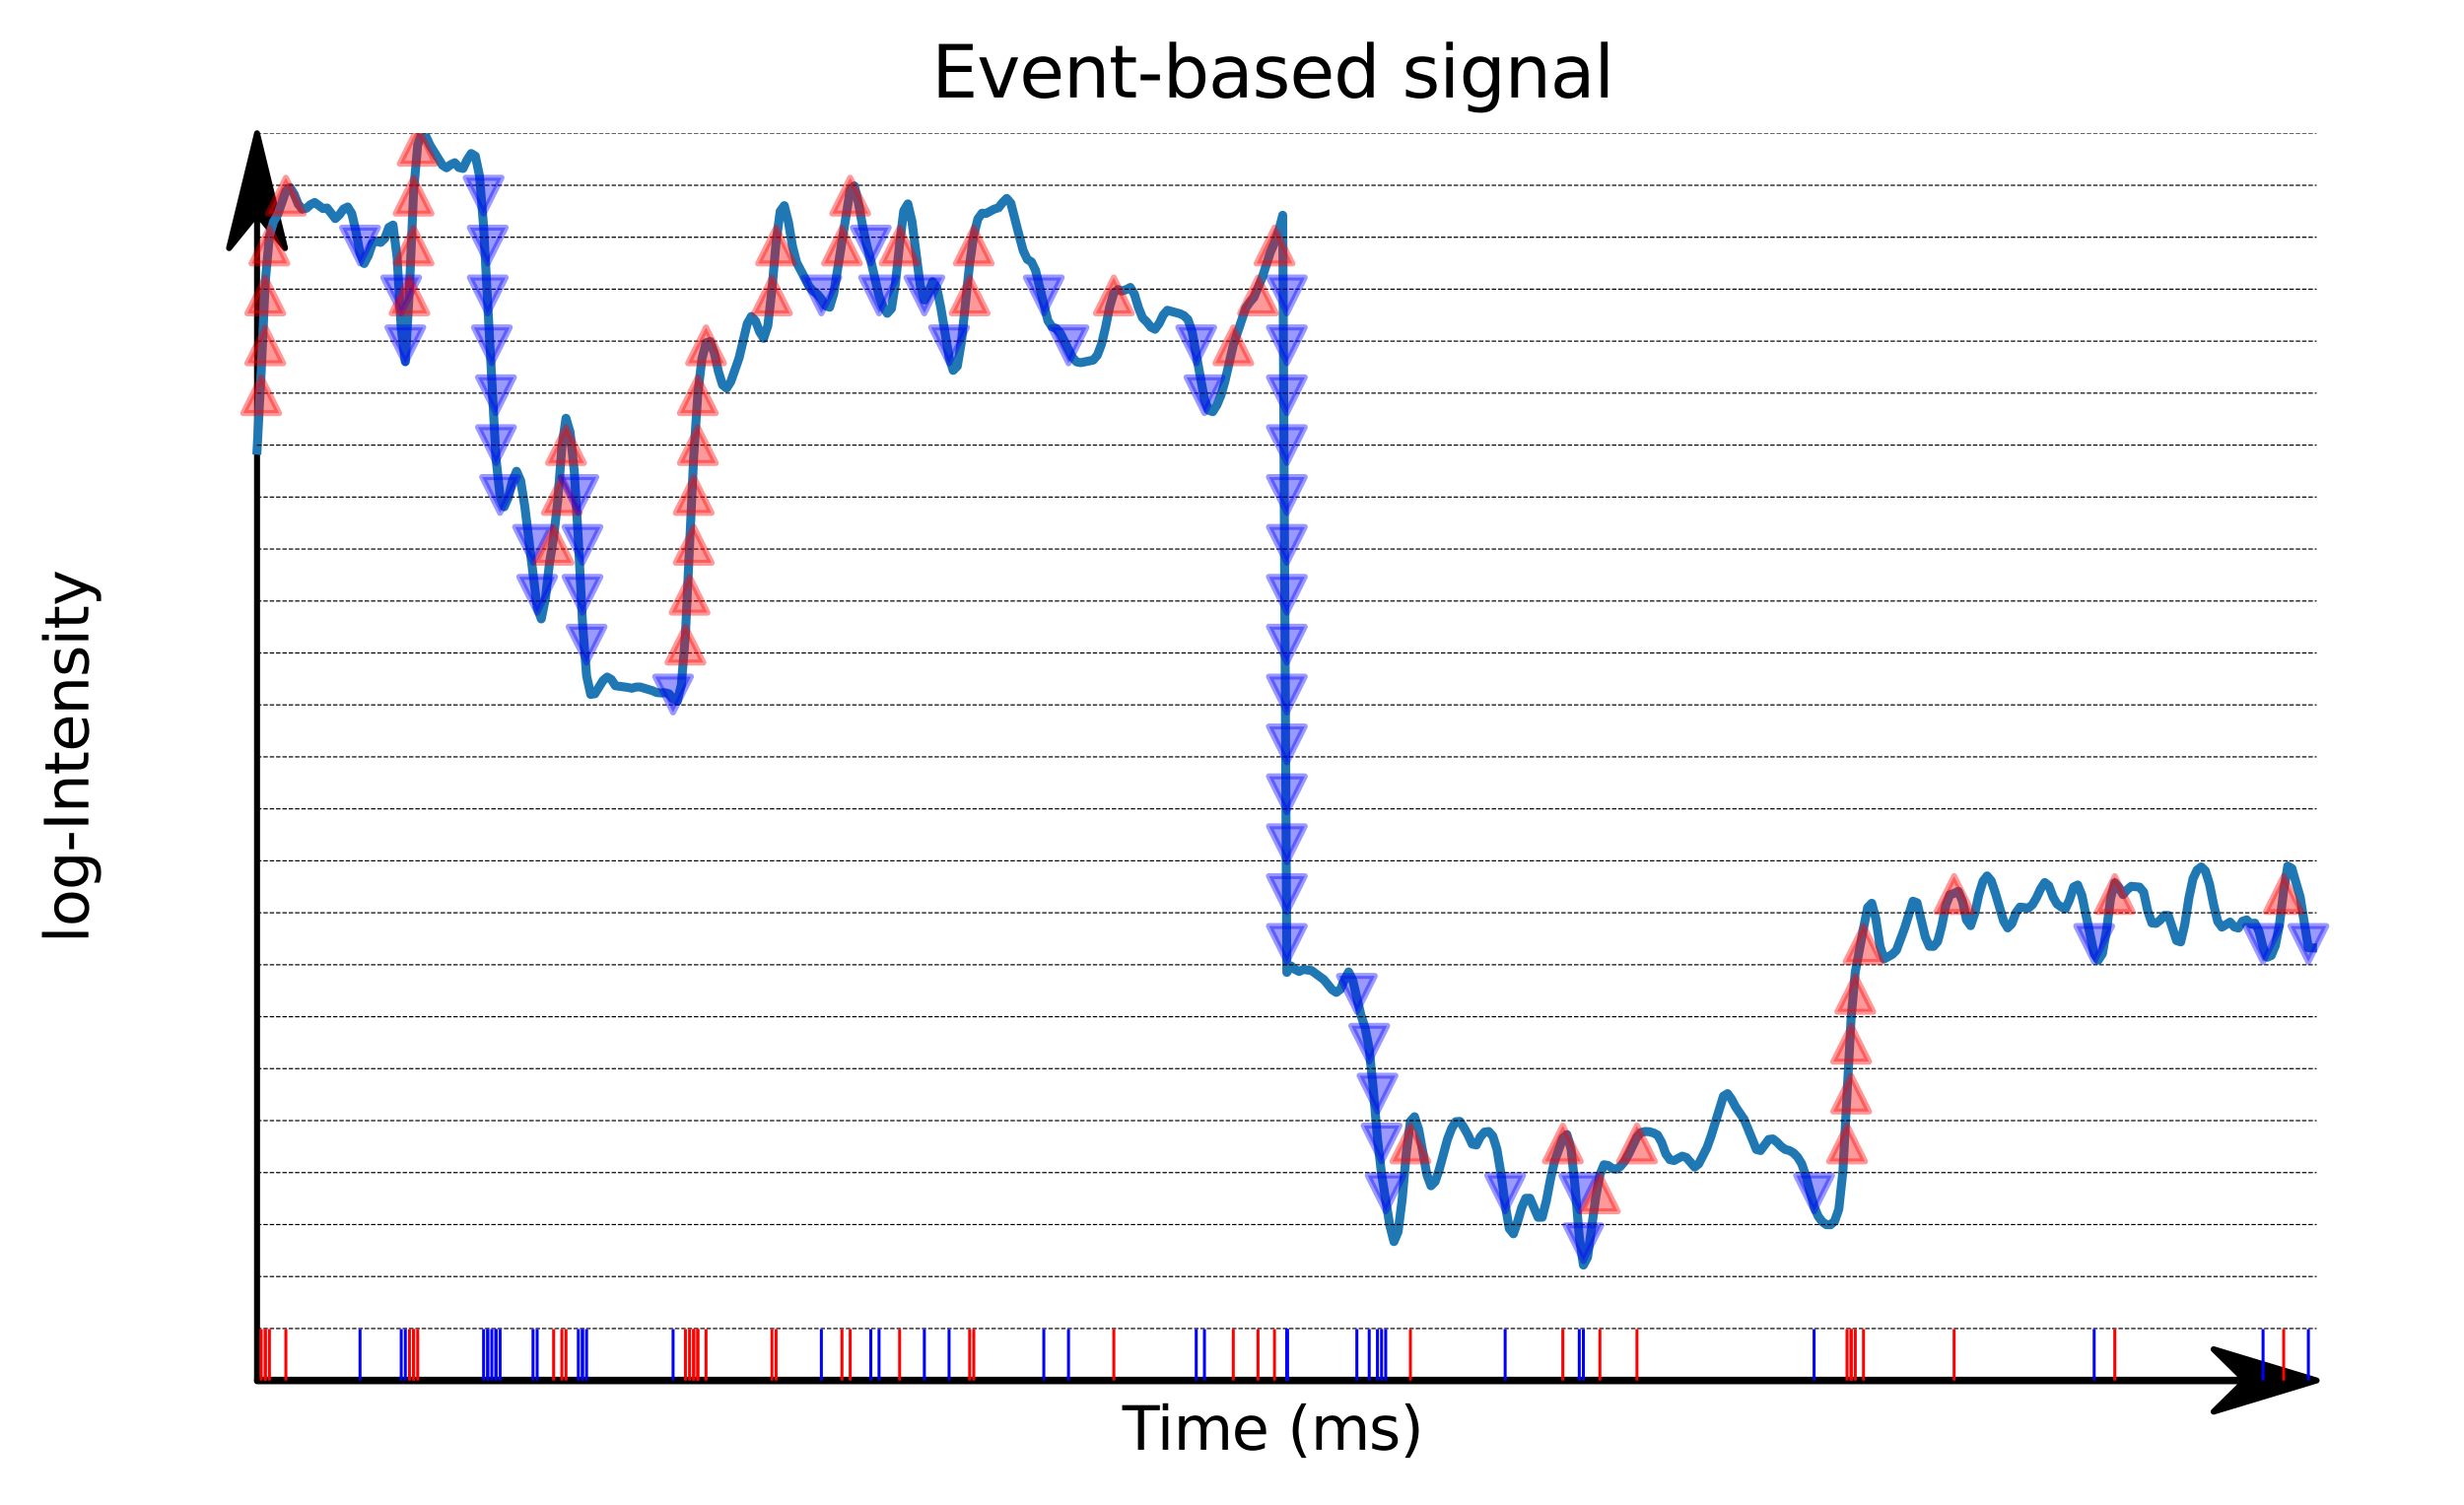 <?xml version="1.0" encoding="utf-8" standalone="no"?>
<!DOCTYPE svg PUBLIC "-//W3C//DTD SVG 1.1//EN"
  "http://www.w3.org/Graphics/SVG/1.1/DTD/svg11.dtd">
<svg xmlns:xlink="http://www.w3.org/1999/xlink" width="412.523pt" height="251.996pt" viewBox="0 0 412.523 251.996" xmlns="http://www.w3.org/2000/svg" version="1.1">
 <defs>
  <style type="text/css">*{stroke-linejoin: round; stroke-linecap: butt}</style>
 </defs>
 <g id="figure_1">
  <g id="patch_1">
   <path d="M 0 251.996 
L 412.523 251.996 
L 412.523 0 
L 0 0 
L 0 251.996 
z
" style="fill: none"/>
  </g>
  <g id="axes_1">
   <g id="patch_2">
    <path d="M 20.878 231.118 
L 405.323 231.118 
L 405.323 22.318 
L 20.878 22.318 
L 20.878 231.118 
z
" style="fill: none"/>
   </g>
   <g id="patch_3">
    <path d="M 387.848 231.118 
L 370.608 236.338 
L 375.78 231.244 
L 43.035 231.244 
L 43.035 230.992 
L 375.78 230.992 
L 370.608 225.898 
z
" style="stroke: #000000; stroke-linejoin: miter"/>
   </g>
   <g id="patch_4">
    <path d="M 43.035 22.318 
L 47.717 41.54 
L 43.035 35.774 
L 43.035 231.118 
L 43.034 231.118 
L 43.034 35.774 
L 38.353 41.54 
z
" style="stroke: #000000; stroke-linejoin: miter"/>
   </g>
   <g id="matplotlib.axis_1">
    <g id="text_1">
     <!-- Time (ms) -->
     <g transform="translate(187.901 242.717) scale(0.1 -0.1)">
      <defs>
       <path id="DejaVuSans-54" d="M -19 4666 
L 3928 4666 
L 3928 4134 
L 2272 4134 
L 2272 0 
L 1638 0 
L 1638 4134 
L -19 4134 
L -19 4666 
z
" transform="scale(0.016)"/>
       <path id="DejaVuSans-69" d="M 603 3500 
L 1178 3500 
L 1178 0 
L 603 0 
L 603 3500 
z
M 603 4863 
L 1178 4863 
L 1178 4134 
L 603 4134 
L 603 4863 
z
" transform="scale(0.016)"/>
       <path id="DejaVuSans-6d" d="M 3328 2828 
Q 3544 3216 3844 3400 
Q 4144 3584 4550 3584 
Q 5097 3584 5394 3201 
Q 5691 2819 5691 2113 
L 5691 0 
L 5113 0 
L 5113 2094 
Q 5113 2597 4934 2840 
Q 4756 3084 4391 3084 
Q 3944 3084 3684 2787 
Q 3425 2491 3425 1978 
L 3425 0 
L 2847 0 
L 2847 2094 
Q 2847 2600 2669 2842 
Q 2491 3084 2119 3084 
Q 1678 3084 1418 2786 
Q 1159 2488 1159 1978 
L 1159 0 
L 581 0 
L 581 3500 
L 1159 3500 
L 1159 2956 
Q 1356 3278 1631 3431 
Q 1906 3584 2284 3584 
Q 2666 3584 2933 3390 
Q 3200 3197 3328 2828 
z
" transform="scale(0.016)"/>
       <path id="DejaVuSans-65" d="M 3597 1894 
L 3597 1613 
L 953 1613 
Q 991 1019 1311 708 
Q 1631 397 2203 397 
Q 2534 397 2845 478 
Q 3156 559 3463 722 
L 3463 178 
Q 3153 47 2828 -22 
Q 2503 -91 2169 -91 
Q 1331 -91 842 396 
Q 353 884 353 1716 
Q 353 2575 817 3079 
Q 1281 3584 2069 3584 
Q 2775 3584 3186 3129 
Q 3597 2675 3597 1894 
z
M 3022 2063 
Q 3016 2534 2758 2815 
Q 2500 3097 2075 3097 
Q 1594 3097 1305 2825 
Q 1016 2553 972 2059 
L 3022 2063 
z
" transform="scale(0.016)"/>
       <path id="DejaVuSans-20" transform="scale(0.016)"/>
       <path id="DejaVuSans-28" d="M 1984 4856 
Q 1566 4138 1362 3434 
Q 1159 2731 1159 2009 
Q 1159 1288 1364 580 
Q 1569 -128 1984 -844 
L 1484 -844 
Q 1016 -109 783 600 
Q 550 1309 550 2009 
Q 550 2706 781 3412 
Q 1013 4119 1484 4856 
L 1984 4856 
z
" transform="scale(0.016)"/>
       <path id="DejaVuSans-73" d="M 2834 3397 
L 2834 2853 
Q 2591 2978 2328 3040 
Q 2066 3103 1784 3103 
Q 1356 3103 1142 2972 
Q 928 2841 928 2578 
Q 928 2378 1081 2264 
Q 1234 2150 1697 2047 
L 1894 2003 
Q 2506 1872 2764 1633 
Q 3022 1394 3022 966 
Q 3022 478 2636 193 
Q 2250 -91 1575 -91 
Q 1294 -91 989 -36 
Q 684 19 347 128 
L 347 722 
Q 666 556 975 473 
Q 1284 391 1588 391 
Q 1994 391 2212 530 
Q 2431 669 2431 922 
Q 2431 1156 2273 1281 
Q 2116 1406 1581 1522 
L 1381 1569 
Q 847 1681 609 1914 
Q 372 2147 372 2553 
Q 372 3047 722 3315 
Q 1072 3584 1716 3584 
Q 2034 3584 2315 3537 
Q 2597 3491 2834 3397 
z
" transform="scale(0.016)"/>
       <path id="DejaVuSans-29" d="M 513 4856 
L 1013 4856 
Q 1481 4119 1714 3412 
Q 1947 2706 1947 2009 
Q 1947 1309 1714 600 
Q 1481 -109 1013 -844 
L 513 -844 
Q 928 -128 1133 580 
Q 1338 1288 1338 2009 
Q 1338 2731 1133 3434 
Q 928 4138 513 4856 
z
" transform="scale(0.016)"/>
      </defs>
      <use xlink:href="#DejaVuSans-54"/>
      <use xlink:href="#DejaVuSans-69" x="57.959"/>
      <use xlink:href="#DejaVuSans-6d" x="85.742"/>
      <use xlink:href="#DejaVuSans-65" x="183.154"/>
      <use xlink:href="#DejaVuSans-20" x="244.678"/>
      <use xlink:href="#DejaVuSans-28" x="276.465"/>
      <use xlink:href="#DejaVuSans-6d" x="315.479"/>
      <use xlink:href="#DejaVuSans-73" x="412.891"/>
      <use xlink:href="#DejaVuSans-29" x="464.99"/>
     </g>
    </g>
   </g>
   <g id="matplotlib.axis_2">
    <g id="text_2">
     <!-- log-Intensity -->
     <g transform="translate(14.798 157.907) rotate(-90) scale(0.1 -0.1)">
      <defs>
       <path id="DejaVuSans-6c" d="M 603 4863 
L 1178 4863 
L 1178 0 
L 603 0 
L 603 4863 
z
" transform="scale(0.016)"/>
       <path id="DejaVuSans-6f" d="M 1959 3097 
Q 1497 3097 1228 2736 
Q 959 2375 959 1747 
Q 959 1119 1226 758 
Q 1494 397 1959 397 
Q 2419 397 2687 759 
Q 2956 1122 2956 1747 
Q 2956 2369 2687 2733 
Q 2419 3097 1959 3097 
z
M 1959 3584 
Q 2709 3584 3137 3096 
Q 3566 2609 3566 1747 
Q 3566 888 3137 398 
Q 2709 -91 1959 -91 
Q 1206 -91 779 398 
Q 353 888 353 1747 
Q 353 2609 779 3096 
Q 1206 3584 1959 3584 
z
" transform="scale(0.016)"/>
       <path id="DejaVuSans-67" d="M 2906 1791 
Q 2906 2416 2648 2759 
Q 2391 3103 1925 3103 
Q 1463 3103 1205 2759 
Q 947 2416 947 1791 
Q 947 1169 1205 825 
Q 1463 481 1925 481 
Q 2391 481 2648 825 
Q 2906 1169 2906 1791 
z
M 3481 434 
Q 3481 -459 3084 -895 
Q 2688 -1331 1869 -1331 
Q 1566 -1331 1297 -1286 
Q 1028 -1241 775 -1147 
L 775 -588 
Q 1028 -725 1275 -790 
Q 1522 -856 1778 -856 
Q 2344 -856 2625 -561 
Q 2906 -266 2906 331 
L 2906 616 
Q 2728 306 2450 153 
Q 2172 0 1784 0 
Q 1141 0 747 490 
Q 353 981 353 1791 
Q 353 2603 747 3093 
Q 1141 3584 1784 3584 
Q 2172 3584 2450 3431 
Q 2728 3278 2906 2969 
L 2906 3500 
L 3481 3500 
L 3481 434 
z
" transform="scale(0.016)"/>
       <path id="DejaVuSans-2d" d="M 313 2009 
L 1997 2009 
L 1997 1497 
L 313 1497 
L 313 2009 
z
" transform="scale(0.016)"/>
       <path id="DejaVuSans-49" d="M 628 4666 
L 1259 4666 
L 1259 0 
L 628 0 
L 628 4666 
z
" transform="scale(0.016)"/>
       <path id="DejaVuSans-6e" d="M 3513 2113 
L 3513 0 
L 2938 0 
L 2938 2094 
Q 2938 2591 2744 2837 
Q 2550 3084 2163 3084 
Q 1697 3084 1428 2787 
Q 1159 2491 1159 1978 
L 1159 0 
L 581 0 
L 581 3500 
L 1159 3500 
L 1159 2956 
Q 1366 3272 1645 3428 
Q 1925 3584 2291 3584 
Q 2894 3584 3203 3211 
Q 3513 2838 3513 2113 
z
" transform="scale(0.016)"/>
       <path id="DejaVuSans-74" d="M 1172 4494 
L 1172 3500 
L 2356 3500 
L 2356 3053 
L 1172 3053 
L 1172 1153 
Q 1172 725 1289 603 
Q 1406 481 1766 481 
L 2356 481 
L 2356 0 
L 1766 0 
Q 1100 0 847 248 
Q 594 497 594 1153 
L 594 3053 
L 172 3053 
L 172 3500 
L 594 3500 
L 594 4494 
L 1172 4494 
z
" transform="scale(0.016)"/>
       <path id="DejaVuSans-79" d="M 2059 -325 
Q 1816 -950 1584 -1140 
Q 1353 -1331 966 -1331 
L 506 -1331 
L 506 -850 
L 844 -850 
Q 1081 -850 1212 -737 
Q 1344 -625 1503 -206 
L 1606 56 
L 191 3500 
L 800 3500 
L 1894 763 
L 2988 3500 
L 3597 3500 
L 2059 -325 
z
" transform="scale(0.016)"/>
      </defs>
      <use xlink:href="#DejaVuSans-6c"/>
      <use xlink:href="#DejaVuSans-6f" x="27.783"/>
      <use xlink:href="#DejaVuSans-67" x="88.965"/>
      <use xlink:href="#DejaVuSans-2d" x="152.441"/>
      <use xlink:href="#DejaVuSans-49" x="188.525"/>
      <use xlink:href="#DejaVuSans-6e" x="218.018"/>
      <use xlink:href="#DejaVuSans-74" x="281.396"/>
      <use xlink:href="#DejaVuSans-65" x="320.605"/>
      <use xlink:href="#DejaVuSans-6e" x="382.129"/>
      <use xlink:href="#DejaVuSans-73" x="445.508"/>
      <use xlink:href="#DejaVuSans-69" x="497.607"/>
      <use xlink:href="#DejaVuSans-74" x="525.391"/>
      <use xlink:href="#DejaVuSans-79" x="564.6"/>
     </g>
    </g>
   </g>
   <g id="line2d_1">
    <path d="M 43.035 75.375 
L 43.724 62.334 
L 44.414 47.138 
L 45.104 39.526 
L 45.793 37.11 
L 46.483 35.959 
L 47.862 31.975 
L 48.552 31.393 
L 49.241 32.491 
L 49.931 34.195 
L 50.621 35.009 
L 51.31 34.859 
L 52 34.24 
L 52.69 33.901 
L 54.069 34.915 
L 54.758 34.826 
L 56.138 36.593 
L 56.827 35.952 
L 57.517 34.994 
L 58.207 34.653 
L 58.896 35.748 
L 59.586 38.697 
L 60.275 42.37 
L 60.965 44.116 
L 61.655 42.8 
L 62.344 40.78 
L 63.034 40.382 
L 63.724 40.579 
L 64.413 39.933 
L 65.103 38.076 
L 65.792 37.682 
L 66.482 43.071 
L 67.172 55.037 
L 67.861 60.551 
L 68.551 48.24 
L 69.241 32.13 
L 69.93 24.282 
L 70.62 22.318 
L 71.309 22.831 
L 71.999 24.334 
L 74.068 27.652 
L 74.758 28.089 
L 75.447 27.58 
L 76.137 27.245 
L 76.826 28.039 
L 77.516 28.195 
L 78.206 26.762 
L 78.895 25.705 
L 79.585 26.133 
L 80.275 29.412 
L 80.964 37.905 
L 83.033 76.676 
L 83.723 83.096 
L 84.412 84.842 
L 85.102 83.273 
L 85.792 80.52 
L 86.481 78.902 
L 87.171 80.481 
L 87.861 84.785 
L 89.929 101.681 
L 90.619 103.615 
L 91.309 100.237 
L 91.998 94.267 
L 92.688 89.98 
L 93.378 83.853 
L 94.067 74.871 
L 94.757 70.032 
L 95.446 72.372 
L 96.136 78.777 
L 96.826 90.359 
L 97.515 104.166 
L 98.205 113.148 
L 98.895 116.264 
L 99.584 116.152 
L 100.963 113.93 
L 101.653 113.355 
L 102.343 113.754 
L 103.032 114.809 
L 105.101 115.088 
L 105.791 115.229 
L 106.48 115.028 
L 107.17 115.018 
L 109.239 115.639 
L 109.929 115.947 
L 110.618 116.016 
L 111.308 115.967 
L 111.997 116.158 
L 112.687 116.992 
L 113.377 117.413 
L 114.066 114.705 
L 114.756 106.251 
L 116.135 76.524 
L 116.825 66.007 
L 117.514 60.082 
L 118.204 57.39 
L 118.894 57.177 
L 119.583 59.06 
L 120.273 62.168 
L 120.963 64.437 
L 121.652 64.986 
L 122.342 63.914 
L 123.721 59.981 
L 125.1 54.202 
L 125.79 52.993 
L 126.48 53.706 
L 127.169 55.546 
L 127.859 56.634 
L 128.549 54.537 
L 129.238 48.526 
L 129.928 40.605 
L 130.617 35.38 
L 131.307 34.435 
L 131.997 37.15 
L 132.686 41.284 
L 133.376 43.951 
L 134.755 46.589 
L 135.445 47.94 
L 136.134 48.75 
L 136.824 49.237 
L 137.514 50.069 
L 138.203 51.202 
L 138.893 51.434 
L 139.583 49.17 
L 142.341 31.761 
L 143.031 31.132 
L 143.72 33.976 
L 144.41 37.804 
L 145.1 40.998 
L 145.789 43.648 
L 147.168 49.58 
L 147.858 51.411 
L 148.548 52.447 
L 149.237 51.688 
L 149.927 47.384 
L 150.617 40.798 
L 151.306 35.297 
L 151.996 34.142 
L 152.685 37.084 
L 154.065 47.783 
L 154.754 50.228 
L 155.444 49.031 
L 156.134 47.164 
L 156.823 48.125 
L 157.513 51.514 
L 158.892 59.788 
L 159.582 62.005 
L 160.271 61.311 
L 160.961 57.209 
L 162.34 44.131 
L 163.03 39.383 
L 163.719 36.641 
L 164.409 35.697 
L 165.099 35.725 
L 166.478 34.996 
L 167.168 34.787 
L 167.857 33.915 
L 168.547 33.225 
L 169.237 34.022 
L 170.616 39.407 
L 171.305 41.967 
L 171.995 43.422 
L 172.685 43.848 
L 173.374 45.271 
L 175.443 53.706 
L 176.133 54.725 
L 176.822 54.976 
L 177.512 55.772 
L 179.581 59.883 
L 180.271 60.595 
L 180.96 60.718 
L 183.029 60.287 
L 183.719 59.463 
L 184.408 57.654 
L 185.098 54.787 
L 185.788 51.322 
L 186.477 49.008 
L 187.167 48.474 
L 187.856 48.713 
L 188.546 48.493 
L 189.236 48.123 
L 189.925 49.262 
L 190.615 51.56 
L 191.305 53.239 
L 191.994 53.896 
L 192.684 54.766 
L 193.373 55.124 
L 194.063 54.163 
L 194.753 52.736 
L 195.442 51.948 
L 197.511 52.512 
L 198.201 52.832 
L 198.89 53.508 
L 199.58 55.521 
L 201.649 66.873 
L 202.339 68.684 
L 203.028 68.927 
L 203.718 67.839 
L 204.407 66.195 
L 205.097 63.771 
L 206.476 57.771 
L 208.545 51.613 
L 209.235 50.595 
L 209.924 49.8 
L 211.304 46.5 
L 212.683 42.245 
L 213.373 40.631 
L 214.062 38.707 
L 214.752 36.047 
L 215.442 162.794 
L 216.131 161.717 
L 216.821 162.309 
L 217.51 162.645 
L 218.2 162.313 
L 219.579 162.492 
L 221.648 164.017 
L 223.027 165.71 
L 223.717 166.146 
L 224.407 165.634 
L 225.096 164.016 
L 225.786 162.73 
L 226.476 164.106 
L 227.855 169.98 
L 228.544 172.088 
L 229.234 175.568 
L 229.924 182.42 
L 230.613 190.626 
L 231.303 196.56 
L 232.682 205.172 
L 233.372 207.865 
L 234.061 206.24 
L 234.751 200.829 
L 235.441 193.069 
L 236.13 187.733 
L 236.82 186.968 
L 237.51 189.066 
L 238.889 196.663 
L 239.578 198.524 
L 240.268 197.83 
L 240.958 195.814 
L 242.337 190.737 
L 243.027 188.938 
L 243.716 187.798 
L 244.406 187.745 
L 245.095 188.786 
L 245.785 190.043 
L 246.475 191.535 
L 247.164 191.697 
L 247.854 190.322 
L 248.544 189.531 
L 249.233 189.437 
L 249.923 190.197 
L 250.612 192.385 
L 251.302 196.552 
L 251.992 201.63 
L 252.681 205.68 
L 253.371 206.56 
L 254.061 204.59 
L 254.75 202.219 
L 255.44 200.626 
L 256.129 200.608 
L 257.509 203.805 
L 258.198 203.783 
L 258.888 201.073 
L 259.578 197.42 
L 260.267 194.403 
L 261.647 190.586 
L 262.336 189.956 
L 263.026 192.376 
L 263.715 198.841 
L 264.405 207.08 
L 265.095 211.793 
L 265.784 210.506 
L 267.164 200.44 
L 267.853 196.681 
L 268.543 195.001 
L 269.232 195.128 
L 269.922 195.614 
L 270.612 195.731 
L 271.301 195.268 
L 271.991 194.427 
L 272.681 193.208 
L 274.06 190.371 
L 274.749 189.596 
L 275.439 189.437 
L 276.129 189.477 
L 276.818 189.674 
L 277.508 190.036 
L 278.198 191.273 
L 278.887 193.191 
L 279.577 194.151 
L 280.266 194.3 
L 281.646 193.569 
L 282.335 193.793 
L 283.715 195.397 
L 284.404 194.847 
L 285.783 192.135 
L 286.473 190.2 
L 288.542 183.511 
L 289.232 183.098 
L 289.921 184.068 
L 290.611 185.372 
L 291.99 187.381 
L 294.059 192.453 
L 294.749 192.626 
L 296.128 190.768 
L 296.817 190.686 
L 297.507 191.229 
L 298.197 191.946 
L 298.886 192.448 
L 299.576 192.626 
L 300.266 193.02 
L 300.955 193.729 
L 301.645 194.857 
L 302.334 196.885 
L 303.714 202.005 
L 304.403 203.634 
L 305.093 204.553 
L 305.783 205.034 
L 306.472 205.05 
L 307.162 204.427 
L 307.852 202.448 
L 308.541 196.078 
L 309.92 170.388 
L 310.61 162.722 
L 311.989 155.417 
L 312.679 151.932 
L 313.369 151.228 
L 314.058 153.811 
L 314.748 158.397 
L 315.437 160.546 
L 316.817 159.789 
L 317.506 159.084 
L 318.886 155.35 
L 320.265 150.882 
L 320.954 151.145 
L 322.334 156.871 
L 323.023 158.431 
L 323.713 158.439 
L 324.403 157.63 
L 325.092 155.001 
L 325.782 151.507 
L 326.471 149.779 
L 327.161 149.569 
L 327.851 149.231 
L 328.54 150.814 
L 329.23 154.022 
L 329.92 154.97 
L 330.609 152.956 
L 331.299 149.771 
L 331.988 147.541 
L 332.678 146.652 
L 333.368 147.459 
L 334.057 149.489 
L 335.437 154.182 
L 336.126 155.347 
L 336.816 154.651 
L 337.505 152.837 
L 338.195 151.864 
L 339.574 152.033 
L 340.264 151.465 
L 340.954 150.292 
L 341.643 148.808 
L 342.333 147.754 
L 343.022 148.289 
L 343.712 150.157 
L 344.402 151.361 
L 345.091 151.84 
L 345.781 152.163 
L 346.471 150.66 
L 347.16 148.504 
L 347.85 148.163 
L 348.539 149.877 
L 350.608 159.722 
L 351.298 160.747 
L 351.988 159.663 
L 352.677 155.729 
L 353.367 150.362 
L 354.057 147.787 
L 354.746 148.568 
L 355.436 149.779 
L 356.125 148.961 
L 356.815 148.387 
L 358.194 148.521 
L 358.884 149.352 
L 359.574 152.505 
L 360.263 154.516 
L 360.953 154.596 
L 361.642 154.072 
L 362.332 153.265 
L 363.022 153.277 
L 364.401 157.472 
L 365.091 157.7 
L 365.78 154.76 
L 366.47 150.324 
L 367.159 147.09 
L 367.849 145.647 
L 368.539 145.14 
L 369.228 145.811 
L 369.918 148.035 
L 370.608 151.465 
L 371.297 154.289 
L 371.987 155.219 
L 373.366 154.382 
L 374.056 155.18 
L 374.745 155.371 
L 375.435 154.249 
L 376.125 154.006 
L 376.814 154.661 
L 377.504 154.548 
L 378.193 155.894 
L 378.883 158.594 
L 379.573 160.264 
L 380.262 159.961 
L 380.952 158.283 
L 381.642 154.702 
L 382.331 149.103 
L 383.021 144.986 
L 383.71 145.406 
L 385.09 150.157 
L 386.469 158.69 
L 387.159 158.697 
L 387.159 158.697 
" clip-path="url(#peaeb3cc29d)" style="fill: none; stroke: #1f77b4; stroke-width: 1.5; stroke-linecap: square"/>
   </g>
   <g id="line2d_2">
    <path d="M 43.035 231.118 
L 387.848 231.118 
" clip-path="url(#peaeb3cc29d)" style="fill: none; stroke-dasharray: 0.74,0.32; stroke-dashoffset: 0; stroke: #000000; stroke-width: 0.2"/>
   </g>
   <g id="line2d_3">
    <path d="M 43.035 222.418 
L 387.848 222.418 
" clip-path="url(#peaeb3cc29d)" style="fill: none; stroke-dasharray: 0.74,0.32; stroke-dashoffset: 0; stroke: #000000; stroke-width: 0.2"/>
   </g>
   <g id="line2d_4">
    <path d="M 43.035 213.718 
L 387.848 213.718 
" clip-path="url(#peaeb3cc29d)" style="fill: none; stroke-dasharray: 0.74,0.32; stroke-dashoffset: 0; stroke: #000000; stroke-width: 0.2"/>
   </g>
   <g id="line2d_5">
    <path d="M 43.035 205.018 
L 387.848 205.018 
" clip-path="url(#peaeb3cc29d)" style="fill: none; stroke-dasharray: 0.74,0.32; stroke-dashoffset: 0; stroke: #000000; stroke-width: 0.2"/>
   </g>
   <g id="line2d_6">
    <path d="M 43.035 196.318 
L 387.848 196.318 
" clip-path="url(#peaeb3cc29d)" style="fill: none; stroke-dasharray: 0.74,0.32; stroke-dashoffset: 0; stroke: #000000; stroke-width: 0.2"/>
   </g>
   <g id="line2d_7">
    <path d="M 43.035 187.618 
L 387.848 187.618 
" clip-path="url(#peaeb3cc29d)" style="fill: none; stroke-dasharray: 0.74,0.32; stroke-dashoffset: 0; stroke: #000000; stroke-width: 0.2"/>
   </g>
   <g id="line2d_8">
    <path d="M 43.035 178.918 
L 387.848 178.918 
" clip-path="url(#peaeb3cc29d)" style="fill: none; stroke-dasharray: 0.74,0.32; stroke-dashoffset: 0; stroke: #000000; stroke-width: 0.2"/>
   </g>
   <g id="line2d_9">
    <path d="M 43.035 170.218 
L 387.848 170.218 
" clip-path="url(#peaeb3cc29d)" style="fill: none; stroke-dasharray: 0.74,0.32; stroke-dashoffset: 0; stroke: #000000; stroke-width: 0.2"/>
   </g>
   <g id="line2d_10">
    <path d="M 43.035 161.518 
L 387.848 161.518 
" clip-path="url(#peaeb3cc29d)" style="fill: none; stroke-dasharray: 0.74,0.32; stroke-dashoffset: 0; stroke: #000000; stroke-width: 0.2"/>
   </g>
   <g id="line2d_11">
    <path d="M 43.035 152.818 
L 387.848 152.818 
" clip-path="url(#peaeb3cc29d)" style="fill: none; stroke-dasharray: 0.74,0.32; stroke-dashoffset: 0; stroke: #000000; stroke-width: 0.2"/>
   </g>
   <g id="line2d_12">
    <path d="M 43.035 144.118 
L 387.848 144.118 
" clip-path="url(#peaeb3cc29d)" style="fill: none; stroke-dasharray: 0.74,0.32; stroke-dashoffset: 0; stroke: #000000; stroke-width: 0.2"/>
   </g>
   <g id="line2d_13">
    <path d="M 43.035 135.418 
L 387.848 135.418 
" clip-path="url(#peaeb3cc29d)" style="fill: none; stroke-dasharray: 0.74,0.32; stroke-dashoffset: 0; stroke: #000000; stroke-width: 0.2"/>
   </g>
   <g id="line2d_14">
    <path d="M 43.035 126.718 
L 387.848 126.718 
" clip-path="url(#peaeb3cc29d)" style="fill: none; stroke-dasharray: 0.74,0.32; stroke-dashoffset: 0; stroke: #000000; stroke-width: 0.2"/>
   </g>
   <g id="line2d_15">
    <path d="M 43.035 118.018 
L 387.848 118.018 
" clip-path="url(#peaeb3cc29d)" style="fill: none; stroke-dasharray: 0.74,0.32; stroke-dashoffset: 0; stroke: #000000; stroke-width: 0.2"/>
   </g>
   <g id="line2d_16">
    <path d="M 43.035 109.318 
L 387.848 109.318 
" clip-path="url(#peaeb3cc29d)" style="fill: none; stroke-dasharray: 0.74,0.32; stroke-dashoffset: 0; stroke: #000000; stroke-width: 0.2"/>
   </g>
   <g id="line2d_17">
    <path d="M 43.035 100.618 
L 387.848 100.618 
" clip-path="url(#peaeb3cc29d)" style="fill: none; stroke-dasharray: 0.74,0.32; stroke-dashoffset: 0; stroke: #000000; stroke-width: 0.2"/>
   </g>
   <g id="line2d_18">
    <path d="M 43.035 91.918 
L 387.848 91.918 
" clip-path="url(#peaeb3cc29d)" style="fill: none; stroke-dasharray: 0.74,0.32; stroke-dashoffset: 0; stroke: #000000; stroke-width: 0.2"/>
   </g>
   <g id="line2d_19">
    <path d="M 43.035 83.218 
L 387.848 83.218 
" clip-path="url(#peaeb3cc29d)" style="fill: none; stroke-dasharray: 0.74,0.32; stroke-dashoffset: 0; stroke: #000000; stroke-width: 0.2"/>
   </g>
   <g id="line2d_20">
    <path d="M 43.035 74.518 
L 387.848 74.518 
" clip-path="url(#peaeb3cc29d)" style="fill: none; stroke-dasharray: 0.74,0.32; stroke-dashoffset: 0; stroke: #000000; stroke-width: 0.2"/>
   </g>
   <g id="line2d_21">
    <path d="M 43.035 65.818 
L 387.848 65.818 
" clip-path="url(#peaeb3cc29d)" style="fill: none; stroke-dasharray: 0.74,0.32; stroke-dashoffset: 0; stroke: #000000; stroke-width: 0.2"/>
   </g>
   <g id="line2d_22">
    <path d="M 43.035 57.118 
L 387.848 57.118 
" clip-path="url(#peaeb3cc29d)" style="fill: none; stroke-dasharray: 0.74,0.32; stroke-dashoffset: 0; stroke: #000000; stroke-width: 0.2"/>
   </g>
   <g id="line2d_23">
    <path d="M 43.035 48.418 
L 387.848 48.418 
" clip-path="url(#peaeb3cc29d)" style="fill: none; stroke-dasharray: 0.74,0.32; stroke-dashoffset: 0; stroke: #000000; stroke-width: 0.2"/>
   </g>
   <g id="line2d_24">
    <path d="M 43.035 39.718 
L 387.848 39.718 
" clip-path="url(#peaeb3cc29d)" style="fill: none; stroke-dasharray: 0.74,0.32; stroke-dashoffset: 0; stroke: #000000; stroke-width: 0.2"/>
   </g>
   <g id="line2d_25">
    <path d="M 43.035 31.018 
L 387.848 31.018 
" clip-path="url(#peaeb3cc29d)" style="fill: none; stroke-dasharray: 0.74,0.32; stroke-dashoffset: 0; stroke: #000000; stroke-width: 0.2"/>
   </g>
   <g id="line2d_26">
    <path d="M 43.035 22.318 
L 387.848 22.318 
" clip-path="url(#peaeb3cc29d)" style="fill: none; stroke-dasharray: 0.74,0.32; stroke-dashoffset: 0; stroke: #000000; stroke-width: 0.2"/>
   </g>
   <g id="line2d_27">
    <defs>
     <path id="me6a0cf0401" d="M 0 -3 
L -3 3 
L 3 3 
z
" style="stroke: #ff0000; stroke-opacity: 0.4; stroke-linejoin: miter"/>
    </defs>
    <g clip-path="url(#peaeb3cc29d)">
     <use xlink:href="#me6a0cf0401" x="43.724" y="66.166" style="fill: #ff0000; fill-opacity: 0.4; stroke: #ff0000; stroke-opacity: 0.4; stroke-linejoin: miter"/>
    </g>
   </g>
   <g id="line2d_28">
    <path d="M 43.724 231.118 
L 43.724 222.766 
" clip-path="url(#peaeb3cc29d)" style="fill: none; stroke: #ff0000; stroke-width: 0.5; stroke-linecap: square"/>
   </g>
   <g id="line2d_29">
    <g clip-path="url(#peaeb3cc29d)">
     <use xlink:href="#me6a0cf0401" x="44.414" y="57.814" style="fill: #ff0000; fill-opacity: 0.4; stroke: #ff0000; stroke-opacity: 0.4; stroke-linejoin: miter"/>
    </g>
   </g>
   <g id="line2d_30">
    <path d="M 44.414 231.118 
L 44.414 222.766 
" clip-path="url(#peaeb3cc29d)" style="fill: none; stroke: #ff0000; stroke-width: 0.5; stroke-linecap: square"/>
   </g>
   <g id="line2d_31">
    <g clip-path="url(#peaeb3cc29d)">
     <use xlink:href="#me6a0cf0401" x="44.414" y="49.462" style="fill: #ff0000; fill-opacity: 0.4; stroke: #ff0000; stroke-opacity: 0.4; stroke-linejoin: miter"/>
    </g>
   </g>
   <g id="line2d_32">
    <path d="M 44.414 231.118 
L 44.414 222.766 
" clip-path="url(#peaeb3cc29d)" style="fill: none; stroke: #ff0000; stroke-width: 0.5; stroke-linecap: square"/>
   </g>
   <g id="line2d_33">
    <g clip-path="url(#peaeb3cc29d)">
     <use xlink:href="#me6a0cf0401" x="45.104" y="41.11" style="fill: #ff0000; fill-opacity: 0.4; stroke: #ff0000; stroke-opacity: 0.4; stroke-linejoin: miter"/>
    </g>
   </g>
   <g id="line2d_34">
    <path d="M 45.104 231.118 
L 45.104 222.766 
" clip-path="url(#peaeb3cc29d)" style="fill: none; stroke: #ff0000; stroke-width: 0.5; stroke-linecap: square"/>
   </g>
   <g id="line2d_35">
    <g clip-path="url(#peaeb3cc29d)">
     <use xlink:href="#me6a0cf0401" x="47.862" y="32.758" style="fill: #ff0000; fill-opacity: 0.4; stroke: #ff0000; stroke-opacity: 0.4; stroke-linejoin: miter"/>
    </g>
   </g>
   <g id="line2d_36">
    <path d="M 47.862 231.118 
L 47.862 222.766 
" clip-path="url(#peaeb3cc29d)" style="fill: none; stroke: #ff0000; stroke-width: 0.5; stroke-linecap: square"/>
   </g>
   <g id="line2d_37">
    <defs>
     <path id="m22ea4b0afd" d="M -0 3 
L 3 -3 
L -3 -3 
z
" style="stroke: #0000ff; stroke-opacity: 0.4; stroke-linejoin: miter"/>
    </defs>
    <g clip-path="url(#peaeb3cc29d)">
     <use xlink:href="#m22ea4b0afd" x="60.275" y="41.11" style="fill: #0000ff; fill-opacity: 0.4; stroke: #0000ff; stroke-opacity: 0.4; stroke-linejoin: miter"/>
    </g>
   </g>
   <g id="line2d_38">
    <path d="M 60.275 231.118 
L 60.275 222.766 
" clip-path="url(#peaeb3cc29d)" style="fill: none; stroke: #0000ff; stroke-width: 0.5; stroke-linecap: square"/>
   </g>
   <g id="line2d_39">
    <g clip-path="url(#peaeb3cc29d)">
     <use xlink:href="#m22ea4b0afd" x="67.172" y="49.462" style="fill: #0000ff; fill-opacity: 0.4; stroke: #0000ff; stroke-opacity: 0.4; stroke-linejoin: miter"/>
    </g>
   </g>
   <g id="line2d_40">
    <path d="M 67.172 231.118 
L 67.172 222.766 
" clip-path="url(#peaeb3cc29d)" style="fill: none; stroke: #0000ff; stroke-width: 0.5; stroke-linecap: square"/>
   </g>
   <g id="line2d_41">
    <g clip-path="url(#peaeb3cc29d)">
     <use xlink:href="#m22ea4b0afd" x="67.861" y="57.814" style="fill: #0000ff; fill-opacity: 0.4; stroke: #0000ff; stroke-opacity: 0.4; stroke-linejoin: miter"/>
    </g>
   </g>
   <g id="line2d_42">
    <path d="M 67.861 231.118 
L 67.861 222.766 
" clip-path="url(#peaeb3cc29d)" style="fill: none; stroke: #0000ff; stroke-width: 0.5; stroke-linecap: square"/>
   </g>
   <g id="line2d_43">
    <g clip-path="url(#peaeb3cc29d)">
     <use xlink:href="#me6a0cf0401" x="68.551" y="49.462" style="fill: #ff0000; fill-opacity: 0.4; stroke: #ff0000; stroke-opacity: 0.4; stroke-linejoin: miter"/>
    </g>
   </g>
   <g id="line2d_44">
    <path d="M 68.551 231.118 
L 68.551 222.766 
" clip-path="url(#peaeb3cc29d)" style="fill: none; stroke: #ff0000; stroke-width: 0.5; stroke-linecap: square"/>
   </g>
   <g id="line2d_45">
    <g clip-path="url(#peaeb3cc29d)">
     <use xlink:href="#me6a0cf0401" x="69.241" y="41.11" style="fill: #ff0000; fill-opacity: 0.4; stroke: #ff0000; stroke-opacity: 0.4; stroke-linejoin: miter"/>
    </g>
   </g>
   <g id="line2d_46">
    <path d="M 69.241 231.118 
L 69.241 222.766 
" clip-path="url(#peaeb3cc29d)" style="fill: none; stroke: #ff0000; stroke-width: 0.5; stroke-linecap: square"/>
   </g>
   <g id="line2d_47">
    <g clip-path="url(#peaeb3cc29d)">
     <use xlink:href="#me6a0cf0401" x="69.241" y="32.758" style="fill: #ff0000; fill-opacity: 0.4; stroke: #ff0000; stroke-opacity: 0.4; stroke-linejoin: miter"/>
    </g>
   </g>
   <g id="line2d_48">
    <path d="M 69.241 231.118 
L 69.241 222.766 
" clip-path="url(#peaeb3cc29d)" style="fill: none; stroke: #ff0000; stroke-width: 0.5; stroke-linecap: square"/>
   </g>
   <g id="line2d_49">
    <g clip-path="url(#peaeb3cc29d)">
     <use xlink:href="#me6a0cf0401" x="69.93" y="24.406" style="fill: #ff0000; fill-opacity: 0.4; stroke: #ff0000; stroke-opacity: 0.4; stroke-linejoin: miter"/>
    </g>
   </g>
   <g id="line2d_50">
    <path d="M 69.93 231.118 
L 69.93 222.766 
" clip-path="url(#peaeb3cc29d)" style="fill: none; stroke: #ff0000; stroke-width: 0.5; stroke-linecap: square"/>
   </g>
   <g id="line2d_51">
    <g clip-path="url(#peaeb3cc29d)">
     <use xlink:href="#m22ea4b0afd" x="80.964" y="32.758" style="fill: #0000ff; fill-opacity: 0.4; stroke: #0000ff; stroke-opacity: 0.4; stroke-linejoin: miter"/>
    </g>
   </g>
   <g id="line2d_52">
    <path d="M 80.964 231.118 
L 80.964 222.766 
" clip-path="url(#peaeb3cc29d)" style="fill: none; stroke: #0000ff; stroke-width: 0.5; stroke-linecap: square"/>
   </g>
   <g id="line2d_53">
    <g clip-path="url(#peaeb3cc29d)">
     <use xlink:href="#m22ea4b0afd" x="81.654" y="41.11" style="fill: #0000ff; fill-opacity: 0.4; stroke: #0000ff; stroke-opacity: 0.4; stroke-linejoin: miter"/>
    </g>
   </g>
   <g id="line2d_54">
    <path d="M 81.654 231.118 
L 81.654 222.766 
" clip-path="url(#peaeb3cc29d)" style="fill: none; stroke: #0000ff; stroke-width: 0.5; stroke-linecap: square"/>
   </g>
   <g id="line2d_55">
    <g clip-path="url(#peaeb3cc29d)">
     <use xlink:href="#m22ea4b0afd" x="81.654" y="49.462" style="fill: #0000ff; fill-opacity: 0.4; stroke: #0000ff; stroke-opacity: 0.4; stroke-linejoin: miter"/>
    </g>
   </g>
   <g id="line2d_56">
    <path d="M 81.654 231.118 
L 81.654 222.766 
" clip-path="url(#peaeb3cc29d)" style="fill: none; stroke: #0000ff; stroke-width: 0.5; stroke-linecap: square"/>
   </g>
   <g id="line2d_57">
    <g clip-path="url(#peaeb3cc29d)">
     <use xlink:href="#m22ea4b0afd" x="82.344" y="57.814" style="fill: #0000ff; fill-opacity: 0.4; stroke: #0000ff; stroke-opacity: 0.4; stroke-linejoin: miter"/>
    </g>
   </g>
   <g id="line2d_58">
    <path d="M 82.344 231.118 
L 82.344 222.766 
" clip-path="url(#peaeb3cc29d)" style="fill: none; stroke: #0000ff; stroke-width: 0.5; stroke-linecap: square"/>
   </g>
   <g id="line2d_59">
    <g clip-path="url(#peaeb3cc29d)">
     <use xlink:href="#m22ea4b0afd" x="83.033" y="66.166" style="fill: #0000ff; fill-opacity: 0.4; stroke: #0000ff; stroke-opacity: 0.4; stroke-linejoin: miter"/>
    </g>
   </g>
   <g id="line2d_60">
    <path d="M 83.033 231.118 
L 83.033 222.766 
" clip-path="url(#peaeb3cc29d)" style="fill: none; stroke: #0000ff; stroke-width: 0.5; stroke-linecap: square"/>
   </g>
   <g id="line2d_61">
    <g clip-path="url(#peaeb3cc29d)">
     <use xlink:href="#m22ea4b0afd" x="83.033" y="74.518" style="fill: #0000ff; fill-opacity: 0.4; stroke: #0000ff; stroke-opacity: 0.4; stroke-linejoin: miter"/>
    </g>
   </g>
   <g id="line2d_62">
    <path d="M 83.033 231.118 
L 83.033 222.766 
" clip-path="url(#peaeb3cc29d)" style="fill: none; stroke: #0000ff; stroke-width: 0.5; stroke-linecap: square"/>
   </g>
   <g id="line2d_63">
    <g clip-path="url(#peaeb3cc29d)">
     <use xlink:href="#m22ea4b0afd" x="83.723" y="82.87" style="fill: #0000ff; fill-opacity: 0.4; stroke: #0000ff; stroke-opacity: 0.4; stroke-linejoin: miter"/>
    </g>
   </g>
   <g id="line2d_64">
    <path d="M 83.723 231.118 
L 83.723 222.766 
" clip-path="url(#peaeb3cc29d)" style="fill: none; stroke: #0000ff; stroke-width: 0.5; stroke-linecap: square"/>
   </g>
   <g id="line2d_65">
    <g clip-path="url(#peaeb3cc29d)">
     <use xlink:href="#m22ea4b0afd" x="89.24" y="91.222" style="fill: #0000ff; fill-opacity: 0.4; stroke: #0000ff; stroke-opacity: 0.4; stroke-linejoin: miter"/>
    </g>
   </g>
   <g id="line2d_66">
    <path d="M 89.24 231.118 
L 89.24 222.766 
" clip-path="url(#peaeb3cc29d)" style="fill: none; stroke: #0000ff; stroke-width: 0.5; stroke-linecap: square"/>
   </g>
   <g id="line2d_67">
    <g clip-path="url(#peaeb3cc29d)">
     <use xlink:href="#m22ea4b0afd" x="89.929" y="99.574" style="fill: #0000ff; fill-opacity: 0.4; stroke: #0000ff; stroke-opacity: 0.4; stroke-linejoin: miter"/>
    </g>
   </g>
   <g id="line2d_68">
    <path d="M 89.929 231.118 
L 89.929 222.766 
" clip-path="url(#peaeb3cc29d)" style="fill: none; stroke: #0000ff; stroke-width: 0.5; stroke-linecap: square"/>
   </g>
   <g id="line2d_69">
    <g clip-path="url(#peaeb3cc29d)">
     <use xlink:href="#me6a0cf0401" x="92.688" y="91.222" style="fill: #ff0000; fill-opacity: 0.4; stroke: #ff0000; stroke-opacity: 0.4; stroke-linejoin: miter"/>
    </g>
   </g>
   <g id="line2d_70">
    <path d="M 92.688 231.118 
L 92.688 222.766 
" clip-path="url(#peaeb3cc29d)" style="fill: none; stroke: #ff0000; stroke-width: 0.5; stroke-linecap: square"/>
   </g>
   <g id="line2d_71">
    <g clip-path="url(#peaeb3cc29d)">
     <use xlink:href="#me6a0cf0401" x="94.067" y="82.87" style="fill: #ff0000; fill-opacity: 0.4; stroke: #ff0000; stroke-opacity: 0.4; stroke-linejoin: miter"/>
    </g>
   </g>
   <g id="line2d_72">
    <path d="M 94.067 231.118 
L 94.067 222.766 
" clip-path="url(#peaeb3cc29d)" style="fill: none; stroke: #ff0000; stroke-width: 0.5; stroke-linecap: square"/>
   </g>
   <g id="line2d_73">
    <g clip-path="url(#peaeb3cc29d)">
     <use xlink:href="#me6a0cf0401" x="94.757" y="74.518" style="fill: #ff0000; fill-opacity: 0.4; stroke: #ff0000; stroke-opacity: 0.4; stroke-linejoin: miter"/>
    </g>
   </g>
   <g id="line2d_74">
    <path d="M 94.757 231.118 
L 94.757 222.766 
" clip-path="url(#peaeb3cc29d)" style="fill: none; stroke: #ff0000; stroke-width: 0.5; stroke-linecap: square"/>
   </g>
   <g id="line2d_75">
    <g clip-path="url(#peaeb3cc29d)">
     <use xlink:href="#m22ea4b0afd" x="96.826" y="82.87" style="fill: #0000ff; fill-opacity: 0.4; stroke: #0000ff; stroke-opacity: 0.4; stroke-linejoin: miter"/>
    </g>
   </g>
   <g id="line2d_76">
    <path d="M 96.826 231.118 
L 96.826 222.766 
" clip-path="url(#peaeb3cc29d)" style="fill: none; stroke: #0000ff; stroke-width: 0.5; stroke-linecap: square"/>
   </g>
   <g id="line2d_77">
    <g clip-path="url(#peaeb3cc29d)">
     <use xlink:href="#m22ea4b0afd" x="97.515" y="91.222" style="fill: #0000ff; fill-opacity: 0.4; stroke: #0000ff; stroke-opacity: 0.4; stroke-linejoin: miter"/>
    </g>
   </g>
   <g id="line2d_78">
    <path d="M 97.515 231.118 
L 97.515 222.766 
" clip-path="url(#peaeb3cc29d)" style="fill: none; stroke: #0000ff; stroke-width: 0.5; stroke-linecap: square"/>
   </g>
   <g id="line2d_79">
    <g clip-path="url(#peaeb3cc29d)">
     <use xlink:href="#m22ea4b0afd" x="97.515" y="99.574" style="fill: #0000ff; fill-opacity: 0.4; stroke: #0000ff; stroke-opacity: 0.4; stroke-linejoin: miter"/>
    </g>
   </g>
   <g id="line2d_80">
    <path d="M 97.515 231.118 
L 97.515 222.766 
" clip-path="url(#peaeb3cc29d)" style="fill: none; stroke: #0000ff; stroke-width: 0.5; stroke-linecap: square"/>
   </g>
   <g id="line2d_81">
    <g clip-path="url(#peaeb3cc29d)">
     <use xlink:href="#m22ea4b0afd" x="98.205" y="107.926" style="fill: #0000ff; fill-opacity: 0.4; stroke: #0000ff; stroke-opacity: 0.4; stroke-linejoin: miter"/>
    </g>
   </g>
   <g id="line2d_82">
    <path d="M 98.205 231.118 
L 98.205 222.766 
" clip-path="url(#peaeb3cc29d)" style="fill: none; stroke: #0000ff; stroke-width: 0.5; stroke-linecap: square"/>
   </g>
   <g id="line2d_83">
    <g clip-path="url(#peaeb3cc29d)">
     <use xlink:href="#m22ea4b0afd" x="112.687" y="116.278" style="fill: #0000ff; fill-opacity: 0.4; stroke: #0000ff; stroke-opacity: 0.4; stroke-linejoin: miter"/>
    </g>
   </g>
   <g id="line2d_84">
    <path d="M 112.687 231.118 
L 112.687 222.766 
" clip-path="url(#peaeb3cc29d)" style="fill: none; stroke: #0000ff; stroke-width: 0.5; stroke-linecap: square"/>
   </g>
   <g id="line2d_85">
    <g clip-path="url(#peaeb3cc29d)">
     <use xlink:href="#me6a0cf0401" x="114.756" y="107.926" style="fill: #ff0000; fill-opacity: 0.4; stroke: #ff0000; stroke-opacity: 0.4; stroke-linejoin: miter"/>
    </g>
   </g>
   <g id="line2d_86">
    <path d="M 114.756 231.118 
L 114.756 222.766 
" clip-path="url(#peaeb3cc29d)" style="fill: none; stroke: #ff0000; stroke-width: 0.5; stroke-linecap: square"/>
   </g>
   <g id="line2d_87">
    <g clip-path="url(#peaeb3cc29d)">
     <use xlink:href="#me6a0cf0401" x="115.446" y="99.574" style="fill: #ff0000; fill-opacity: 0.4; stroke: #ff0000; stroke-opacity: 0.4; stroke-linejoin: miter"/>
    </g>
   </g>
   <g id="line2d_88">
    <path d="M 115.446 231.118 
L 115.446 222.766 
" clip-path="url(#peaeb3cc29d)" style="fill: none; stroke: #ff0000; stroke-width: 0.5; stroke-linecap: square"/>
   </g>
   <g id="line2d_89">
    <g clip-path="url(#peaeb3cc29d)">
     <use xlink:href="#me6a0cf0401" x="116.135" y="91.222" style="fill: #ff0000; fill-opacity: 0.4; stroke: #ff0000; stroke-opacity: 0.4; stroke-linejoin: miter"/>
    </g>
   </g>
   <g id="line2d_90">
    <path d="M 116.135 231.118 
L 116.135 222.766 
" clip-path="url(#peaeb3cc29d)" style="fill: none; stroke: #ff0000; stroke-width: 0.5; stroke-linecap: square"/>
   </g>
   <g id="line2d_91">
    <g clip-path="url(#peaeb3cc29d)">
     <use xlink:href="#me6a0cf0401" x="116.135" y="82.87" style="fill: #ff0000; fill-opacity: 0.4; stroke: #ff0000; stroke-opacity: 0.4; stroke-linejoin: miter"/>
    </g>
   </g>
   <g id="line2d_92">
    <path d="M 116.135 231.118 
L 116.135 222.766 
" clip-path="url(#peaeb3cc29d)" style="fill: none; stroke: #ff0000; stroke-width: 0.5; stroke-linecap: square"/>
   </g>
   <g id="line2d_93">
    <g clip-path="url(#peaeb3cc29d)">
     <use xlink:href="#me6a0cf0401" x="116.825" y="74.518" style="fill: #ff0000; fill-opacity: 0.4; stroke: #ff0000; stroke-opacity: 0.4; stroke-linejoin: miter"/>
    </g>
   </g>
   <g id="line2d_94">
    <path d="M 116.825 231.118 
L 116.825 222.766 
" clip-path="url(#peaeb3cc29d)" style="fill: none; stroke: #ff0000; stroke-width: 0.5; stroke-linecap: square"/>
   </g>
   <g id="line2d_95">
    <g clip-path="url(#peaeb3cc29d)">
     <use xlink:href="#me6a0cf0401" x="116.825" y="66.166" style="fill: #ff0000; fill-opacity: 0.4; stroke: #ff0000; stroke-opacity: 0.4; stroke-linejoin: miter"/>
    </g>
   </g>
   <g id="line2d_96">
    <path d="M 116.825 231.118 
L 116.825 222.766 
" clip-path="url(#peaeb3cc29d)" style="fill: none; stroke: #ff0000; stroke-width: 0.5; stroke-linecap: square"/>
   </g>
   <g id="line2d_97">
    <g clip-path="url(#peaeb3cc29d)">
     <use xlink:href="#me6a0cf0401" x="118.204" y="57.814" style="fill: #ff0000; fill-opacity: 0.4; stroke: #ff0000; stroke-opacity: 0.4; stroke-linejoin: miter"/>
    </g>
   </g>
   <g id="line2d_98">
    <path d="M 118.204 231.118 
L 118.204 222.766 
" clip-path="url(#peaeb3cc29d)" style="fill: none; stroke: #ff0000; stroke-width: 0.5; stroke-linecap: square"/>
   </g>
   <g id="line2d_99">
    <g clip-path="url(#peaeb3cc29d)">
     <use xlink:href="#me6a0cf0401" x="129.238" y="49.462" style="fill: #ff0000; fill-opacity: 0.4; stroke: #ff0000; stroke-opacity: 0.4; stroke-linejoin: miter"/>
    </g>
   </g>
   <g id="line2d_100">
    <path d="M 129.238 231.118 
L 129.238 222.766 
" clip-path="url(#peaeb3cc29d)" style="fill: none; stroke: #ff0000; stroke-width: 0.5; stroke-linecap: square"/>
   </g>
   <g id="line2d_101">
    <g clip-path="url(#peaeb3cc29d)">
     <use xlink:href="#me6a0cf0401" x="129.928" y="41.11" style="fill: #ff0000; fill-opacity: 0.4; stroke: #ff0000; stroke-opacity: 0.4; stroke-linejoin: miter"/>
    </g>
   </g>
   <g id="line2d_102">
    <path d="M 129.928 231.118 
L 129.928 222.766 
" clip-path="url(#peaeb3cc29d)" style="fill: none; stroke: #ff0000; stroke-width: 0.5; stroke-linecap: square"/>
   </g>
   <g id="line2d_103">
    <g clip-path="url(#peaeb3cc29d)">
     <use xlink:href="#m22ea4b0afd" x="137.514" y="49.462" style="fill: #0000ff; fill-opacity: 0.4; stroke: #0000ff; stroke-opacity: 0.4; stroke-linejoin: miter"/>
    </g>
   </g>
   <g id="line2d_104">
    <path d="M 137.514 231.118 
L 137.514 222.766 
" clip-path="url(#peaeb3cc29d)" style="fill: none; stroke: #0000ff; stroke-width: 0.5; stroke-linecap: square"/>
   </g>
   <g id="line2d_105">
    <g clip-path="url(#peaeb3cc29d)">
     <use xlink:href="#me6a0cf0401" x="140.962" y="41.11" style="fill: #ff0000; fill-opacity: 0.4; stroke: #ff0000; stroke-opacity: 0.4; stroke-linejoin: miter"/>
    </g>
   </g>
   <g id="line2d_106">
    <path d="M 140.962 231.118 
L 140.962 222.766 
" clip-path="url(#peaeb3cc29d)" style="fill: none; stroke: #ff0000; stroke-width: 0.5; stroke-linecap: square"/>
   </g>
   <g id="line2d_107">
    <g clip-path="url(#peaeb3cc29d)">
     <use xlink:href="#me6a0cf0401" x="142.341" y="32.758" style="fill: #ff0000; fill-opacity: 0.4; stroke: #ff0000; stroke-opacity: 0.4; stroke-linejoin: miter"/>
    </g>
   </g>
   <g id="line2d_108">
    <path d="M 142.341 231.118 
L 142.341 222.766 
" clip-path="url(#peaeb3cc29d)" style="fill: none; stroke: #ff0000; stroke-width: 0.5; stroke-linecap: square"/>
   </g>
   <g id="line2d_109">
    <g clip-path="url(#peaeb3cc29d)">
     <use xlink:href="#m22ea4b0afd" x="145.789" y="41.11" style="fill: #0000ff; fill-opacity: 0.4; stroke: #0000ff; stroke-opacity: 0.4; stroke-linejoin: miter"/>
    </g>
   </g>
   <g id="line2d_110">
    <path d="M 145.789 231.118 
L 145.789 222.766 
" clip-path="url(#peaeb3cc29d)" style="fill: none; stroke: #0000ff; stroke-width: 0.5; stroke-linecap: square"/>
   </g>
   <g id="line2d_111">
    <g clip-path="url(#peaeb3cc29d)">
     <use xlink:href="#m22ea4b0afd" x="147.168" y="49.462" style="fill: #0000ff; fill-opacity: 0.4; stroke: #0000ff; stroke-opacity: 0.4; stroke-linejoin: miter"/>
    </g>
   </g>
   <g id="line2d_112">
    <path d="M 147.168 231.118 
L 147.168 222.766 
" clip-path="url(#peaeb3cc29d)" style="fill: none; stroke: #0000ff; stroke-width: 0.5; stroke-linecap: square"/>
   </g>
   <g id="line2d_113">
    <g clip-path="url(#peaeb3cc29d)">
     <use xlink:href="#me6a0cf0401" x="150.617" y="41.11" style="fill: #ff0000; fill-opacity: 0.4; stroke: #ff0000; stroke-opacity: 0.4; stroke-linejoin: miter"/>
    </g>
   </g>
   <g id="line2d_114">
    <path d="M 150.617 231.118 
L 150.617 222.766 
" clip-path="url(#peaeb3cc29d)" style="fill: none; stroke: #ff0000; stroke-width: 0.5; stroke-linecap: square"/>
   </g>
   <g id="line2d_115">
    <g clip-path="url(#peaeb3cc29d)">
     <use xlink:href="#m22ea4b0afd" x="154.754" y="49.462" style="fill: #0000ff; fill-opacity: 0.4; stroke: #0000ff; stroke-opacity: 0.4; stroke-linejoin: miter"/>
    </g>
   </g>
   <g id="line2d_116">
    <path d="M 154.754 231.118 
L 154.754 222.766 
" clip-path="url(#peaeb3cc29d)" style="fill: none; stroke: #0000ff; stroke-width: 0.5; stroke-linecap: square"/>
   </g>
   <g id="line2d_117">
    <g clip-path="url(#peaeb3cc29d)">
     <use xlink:href="#m22ea4b0afd" x="158.892" y="57.814" style="fill: #0000ff; fill-opacity: 0.4; stroke: #0000ff; stroke-opacity: 0.4; stroke-linejoin: miter"/>
    </g>
   </g>
   <g id="line2d_118">
    <path d="M 158.892 231.118 
L 158.892 222.766 
" clip-path="url(#peaeb3cc29d)" style="fill: none; stroke: #0000ff; stroke-width: 0.5; stroke-linecap: square"/>
   </g>
   <g id="line2d_119">
    <g clip-path="url(#peaeb3cc29d)">
     <use xlink:href="#me6a0cf0401" x="162.34" y="49.462" style="fill: #ff0000; fill-opacity: 0.4; stroke: #ff0000; stroke-opacity: 0.4; stroke-linejoin: miter"/>
    </g>
   </g>
   <g id="line2d_120">
    <path d="M 162.34 231.118 
L 162.34 222.766 
" clip-path="url(#peaeb3cc29d)" style="fill: none; stroke: #ff0000; stroke-width: 0.5; stroke-linecap: square"/>
   </g>
   <g id="line2d_121">
    <g clip-path="url(#peaeb3cc29d)">
     <use xlink:href="#me6a0cf0401" x="163.03" y="41.11" style="fill: #ff0000; fill-opacity: 0.4; stroke: #ff0000; stroke-opacity: 0.4; stroke-linejoin: miter"/>
    </g>
   </g>
   <g id="line2d_122">
    <path d="M 163.03 231.118 
L 163.03 222.766 
" clip-path="url(#peaeb3cc29d)" style="fill: none; stroke: #ff0000; stroke-width: 0.5; stroke-linecap: square"/>
   </g>
   <g id="line2d_123">
    <g clip-path="url(#peaeb3cc29d)">
     <use xlink:href="#m22ea4b0afd" x="174.754" y="49.462" style="fill: #0000ff; fill-opacity: 0.4; stroke: #0000ff; stroke-opacity: 0.4; stroke-linejoin: miter"/>
    </g>
   </g>
   <g id="line2d_124">
    <path d="M 174.754 231.118 
L 174.754 222.766 
" clip-path="url(#peaeb3cc29d)" style="fill: none; stroke: #0000ff; stroke-width: 0.5; stroke-linecap: square"/>
   </g>
   <g id="line2d_125">
    <g clip-path="url(#peaeb3cc29d)">
     <use xlink:href="#m22ea4b0afd" x="178.891" y="57.814" style="fill: #0000ff; fill-opacity: 0.4; stroke: #0000ff; stroke-opacity: 0.4; stroke-linejoin: miter"/>
    </g>
   </g>
   <g id="line2d_126">
    <path d="M 178.891 231.118 
L 178.891 222.766 
" clip-path="url(#peaeb3cc29d)" style="fill: none; stroke: #0000ff; stroke-width: 0.5; stroke-linecap: square"/>
   </g>
   <g id="line2d_127">
    <g clip-path="url(#peaeb3cc29d)">
     <use xlink:href="#me6a0cf0401" x="186.477" y="49.462" style="fill: #ff0000; fill-opacity: 0.4; stroke: #ff0000; stroke-opacity: 0.4; stroke-linejoin: miter"/>
    </g>
   </g>
   <g id="line2d_128">
    <path d="M 186.477 231.118 
L 186.477 222.766 
" clip-path="url(#peaeb3cc29d)" style="fill: none; stroke: #ff0000; stroke-width: 0.5; stroke-linecap: square"/>
   </g>
   <g id="line2d_129">
    <g clip-path="url(#peaeb3cc29d)">
     <use xlink:href="#m22ea4b0afd" x="200.27" y="57.814" style="fill: #0000ff; fill-opacity: 0.4; stroke: #0000ff; stroke-opacity: 0.4; stroke-linejoin: miter"/>
    </g>
   </g>
   <g id="line2d_130">
    <path d="M 200.27 231.118 
L 200.27 222.766 
" clip-path="url(#peaeb3cc29d)" style="fill: none; stroke: #0000ff; stroke-width: 0.5; stroke-linecap: square"/>
   </g>
   <g id="line2d_131">
    <g clip-path="url(#peaeb3cc29d)">
     <use xlink:href="#m22ea4b0afd" x="201.649" y="66.166" style="fill: #0000ff; fill-opacity: 0.4; stroke: #0000ff; stroke-opacity: 0.4; stroke-linejoin: miter"/>
    </g>
   </g>
   <g id="line2d_132">
    <path d="M 201.649 231.118 
L 201.649 222.766 
" clip-path="url(#peaeb3cc29d)" style="fill: none; stroke: #0000ff; stroke-width: 0.5; stroke-linecap: square"/>
   </g>
   <g id="line2d_133">
    <g clip-path="url(#peaeb3cc29d)">
     <use xlink:href="#me6a0cf0401" x="206.476" y="57.814" style="fill: #ff0000; fill-opacity: 0.4; stroke: #ff0000; stroke-opacity: 0.4; stroke-linejoin: miter"/>
    </g>
   </g>
   <g id="line2d_134">
    <path d="M 206.476 231.118 
L 206.476 222.766 
" clip-path="url(#peaeb3cc29d)" style="fill: none; stroke: #ff0000; stroke-width: 0.5; stroke-linecap: square"/>
   </g>
   <g id="line2d_135">
    <g clip-path="url(#peaeb3cc29d)">
     <use xlink:href="#me6a0cf0401" x="210.614" y="49.462" style="fill: #ff0000; fill-opacity: 0.4; stroke: #ff0000; stroke-opacity: 0.4; stroke-linejoin: miter"/>
    </g>
   </g>
   <g id="line2d_136">
    <path d="M 210.614 231.118 
L 210.614 222.766 
" clip-path="url(#peaeb3cc29d)" style="fill: none; stroke: #ff0000; stroke-width: 0.5; stroke-linecap: square"/>
   </g>
   <g id="line2d_137">
    <g clip-path="url(#peaeb3cc29d)">
     <use xlink:href="#me6a0cf0401" x="213.373" y="41.11" style="fill: #ff0000; fill-opacity: 0.4; stroke: #ff0000; stroke-opacity: 0.4; stroke-linejoin: miter"/>
    </g>
   </g>
   <g id="line2d_138">
    <path d="M 213.373 231.118 
L 213.373 222.766 
" clip-path="url(#peaeb3cc29d)" style="fill: none; stroke: #ff0000; stroke-width: 0.5; stroke-linecap: square"/>
   </g>
   <g id="line2d_139">
    <g clip-path="url(#peaeb3cc29d)">
     <use xlink:href="#m22ea4b0afd" x="215.442" y="49.462" style="fill: #0000ff; fill-opacity: 0.4; stroke: #0000ff; stroke-opacity: 0.4; stroke-linejoin: miter"/>
    </g>
   </g>
   <g id="line2d_140">
    <path d="M 215.442 231.118 
L 215.442 222.766 
" clip-path="url(#peaeb3cc29d)" style="fill: none; stroke: #0000ff; stroke-width: 0.5; stroke-linecap: square"/>
   </g>
   <g id="line2d_141">
    <g clip-path="url(#peaeb3cc29d)">
     <use xlink:href="#m22ea4b0afd" x="215.442" y="57.814" style="fill: #0000ff; fill-opacity: 0.4; stroke: #0000ff; stroke-opacity: 0.4; stroke-linejoin: miter"/>
    </g>
   </g>
   <g id="line2d_142">
    <path d="M 215.442 231.118 
L 215.442 222.766 
" clip-path="url(#peaeb3cc29d)" style="fill: none; stroke: #0000ff; stroke-width: 0.5; stroke-linecap: square"/>
   </g>
   <g id="line2d_143">
    <g clip-path="url(#peaeb3cc29d)">
     <use xlink:href="#m22ea4b0afd" x="215.442" y="66.166" style="fill: #0000ff; fill-opacity: 0.4; stroke: #0000ff; stroke-opacity: 0.4; stroke-linejoin: miter"/>
    </g>
   </g>
   <g id="line2d_144">
    <path d="M 215.442 231.118 
L 215.442 222.766 
" clip-path="url(#peaeb3cc29d)" style="fill: none; stroke: #0000ff; stroke-width: 0.5; stroke-linecap: square"/>
   </g>
   <g id="line2d_145">
    <g clip-path="url(#peaeb3cc29d)">
     <use xlink:href="#m22ea4b0afd" x="215.442" y="74.518" style="fill: #0000ff; fill-opacity: 0.4; stroke: #0000ff; stroke-opacity: 0.4; stroke-linejoin: miter"/>
    </g>
   </g>
   <g id="line2d_146">
    <path d="M 215.442 231.118 
L 215.442 222.766 
" clip-path="url(#peaeb3cc29d)" style="fill: none; stroke: #0000ff; stroke-width: 0.5; stroke-linecap: square"/>
   </g>
   <g id="line2d_147">
    <g clip-path="url(#peaeb3cc29d)">
     <use xlink:href="#m22ea4b0afd" x="215.442" y="82.87" style="fill: #0000ff; fill-opacity: 0.4; stroke: #0000ff; stroke-opacity: 0.4; stroke-linejoin: miter"/>
    </g>
   </g>
   <g id="line2d_148">
    <path d="M 215.442 231.118 
L 215.442 222.766 
" clip-path="url(#peaeb3cc29d)" style="fill: none; stroke: #0000ff; stroke-width: 0.5; stroke-linecap: square"/>
   </g>
   <g id="line2d_149">
    <g clip-path="url(#peaeb3cc29d)">
     <use xlink:href="#m22ea4b0afd" x="215.442" y="91.222" style="fill: #0000ff; fill-opacity: 0.4; stroke: #0000ff; stroke-opacity: 0.4; stroke-linejoin: miter"/>
    </g>
   </g>
   <g id="line2d_150">
    <path d="M 215.442 231.118 
L 215.442 222.766 
" clip-path="url(#peaeb3cc29d)" style="fill: none; stroke: #0000ff; stroke-width: 0.5; stroke-linecap: square"/>
   </g>
   <g id="line2d_151">
    <g clip-path="url(#peaeb3cc29d)">
     <use xlink:href="#m22ea4b0afd" x="215.442" y="99.574" style="fill: #0000ff; fill-opacity: 0.4; stroke: #0000ff; stroke-opacity: 0.4; stroke-linejoin: miter"/>
    </g>
   </g>
   <g id="line2d_152">
    <path d="M 215.442 231.118 
L 215.442 222.766 
" clip-path="url(#peaeb3cc29d)" style="fill: none; stroke: #0000ff; stroke-width: 0.5; stroke-linecap: square"/>
   </g>
   <g id="line2d_153">
    <g clip-path="url(#peaeb3cc29d)">
     <use xlink:href="#m22ea4b0afd" x="215.442" y="107.926" style="fill: #0000ff; fill-opacity: 0.4; stroke: #0000ff; stroke-opacity: 0.4; stroke-linejoin: miter"/>
    </g>
   </g>
   <g id="line2d_154">
    <path d="M 215.442 231.118 
L 215.442 222.766 
" clip-path="url(#peaeb3cc29d)" style="fill: none; stroke: #0000ff; stroke-width: 0.5; stroke-linecap: square"/>
   </g>
   <g id="line2d_155">
    <g clip-path="url(#peaeb3cc29d)">
     <use xlink:href="#m22ea4b0afd" x="215.442" y="116.278" style="fill: #0000ff; fill-opacity: 0.4; stroke: #0000ff; stroke-opacity: 0.4; stroke-linejoin: miter"/>
    </g>
   </g>
   <g id="line2d_156">
    <path d="M 215.442 231.118 
L 215.442 222.766 
" clip-path="url(#peaeb3cc29d)" style="fill: none; stroke: #0000ff; stroke-width: 0.5; stroke-linecap: square"/>
   </g>
   <g id="line2d_157">
    <g clip-path="url(#peaeb3cc29d)">
     <use xlink:href="#m22ea4b0afd" x="215.442" y="124.63" style="fill: #0000ff; fill-opacity: 0.4; stroke: #0000ff; stroke-opacity: 0.4; stroke-linejoin: miter"/>
    </g>
   </g>
   <g id="line2d_158">
    <path d="M 215.442 231.118 
L 215.442 222.766 
" clip-path="url(#peaeb3cc29d)" style="fill: none; stroke: #0000ff; stroke-width: 0.5; stroke-linecap: square"/>
   </g>
   <g id="line2d_159">
    <g clip-path="url(#peaeb3cc29d)">
     <use xlink:href="#m22ea4b0afd" x="215.442" y="132.982" style="fill: #0000ff; fill-opacity: 0.4; stroke: #0000ff; stroke-opacity: 0.4; stroke-linejoin: miter"/>
    </g>
   </g>
   <g id="line2d_160">
    <path d="M 215.442 231.118 
L 215.442 222.766 
" clip-path="url(#peaeb3cc29d)" style="fill: none; stroke: #0000ff; stroke-width: 0.5; stroke-linecap: square"/>
   </g>
   <g id="line2d_161">
    <g clip-path="url(#peaeb3cc29d)">
     <use xlink:href="#m22ea4b0afd" x="215.442" y="141.334" style="fill: #0000ff; fill-opacity: 0.4; stroke: #0000ff; stroke-opacity: 0.4; stroke-linejoin: miter"/>
    </g>
   </g>
   <g id="line2d_162">
    <path d="M 215.442 231.118 
L 215.442 222.766 
" clip-path="url(#peaeb3cc29d)" style="fill: none; stroke: #0000ff; stroke-width: 0.5; stroke-linecap: square"/>
   </g>
   <g id="line2d_163">
    <g clip-path="url(#peaeb3cc29d)">
     <use xlink:href="#m22ea4b0afd" x="215.442" y="149.686" style="fill: #0000ff; fill-opacity: 0.4; stroke: #0000ff; stroke-opacity: 0.4; stroke-linejoin: miter"/>
    </g>
   </g>
   <g id="line2d_164">
    <path d="M 215.442 231.118 
L 215.442 222.766 
" clip-path="url(#peaeb3cc29d)" style="fill: none; stroke: #0000ff; stroke-width: 0.5; stroke-linecap: square"/>
   </g>
   <g id="line2d_165">
    <g clip-path="url(#peaeb3cc29d)">
     <use xlink:href="#m22ea4b0afd" x="215.442" y="158.038" style="fill: #0000ff; fill-opacity: 0.4; stroke: #0000ff; stroke-opacity: 0.4; stroke-linejoin: miter"/>
    </g>
   </g>
   <g id="line2d_166">
    <path d="M 215.442 231.118 
L 215.442 222.766 
" clip-path="url(#peaeb3cc29d)" style="fill: none; stroke: #0000ff; stroke-width: 0.5; stroke-linecap: square"/>
   </g>
   <g id="line2d_167">
    <g clip-path="url(#peaeb3cc29d)">
     <use xlink:href="#m22ea4b0afd" x="227.165" y="166.39" style="fill: #0000ff; fill-opacity: 0.4; stroke: #0000ff; stroke-opacity: 0.4; stroke-linejoin: miter"/>
    </g>
   </g>
   <g id="line2d_168">
    <path d="M 227.165 231.118 
L 227.165 222.766 
" clip-path="url(#peaeb3cc29d)" style="fill: none; stroke: #0000ff; stroke-width: 0.5; stroke-linecap: square"/>
   </g>
   <g id="line2d_169">
    <g clip-path="url(#peaeb3cc29d)">
     <use xlink:href="#m22ea4b0afd" x="229.234" y="174.742" style="fill: #0000ff; fill-opacity: 0.4; stroke: #0000ff; stroke-opacity: 0.4; stroke-linejoin: miter"/>
    </g>
   </g>
   <g id="line2d_170">
    <path d="M 229.234 231.118 
L 229.234 222.766 
" clip-path="url(#peaeb3cc29d)" style="fill: none; stroke: #0000ff; stroke-width: 0.5; stroke-linecap: square"/>
   </g>
   <g id="line2d_171">
    <g clip-path="url(#peaeb3cc29d)">
     <use xlink:href="#m22ea4b0afd" x="230.613" y="183.094" style="fill: #0000ff; fill-opacity: 0.4; stroke: #0000ff; stroke-opacity: 0.4; stroke-linejoin: miter"/>
    </g>
   </g>
   <g id="line2d_172">
    <path d="M 230.613 231.118 
L 230.613 222.766 
" clip-path="url(#peaeb3cc29d)" style="fill: none; stroke: #0000ff; stroke-width: 0.5; stroke-linecap: square"/>
   </g>
   <g id="line2d_173">
    <g clip-path="url(#peaeb3cc29d)">
     <use xlink:href="#m22ea4b0afd" x="231.303" y="191.446" style="fill: #0000ff; fill-opacity: 0.4; stroke: #0000ff; stroke-opacity: 0.4; stroke-linejoin: miter"/>
    </g>
   </g>
   <g id="line2d_174">
    <path d="M 231.303 231.118 
L 231.303 222.766 
" clip-path="url(#peaeb3cc29d)" style="fill: none; stroke: #0000ff; stroke-width: 0.5; stroke-linecap: square"/>
   </g>
   <g id="line2d_175">
    <g clip-path="url(#peaeb3cc29d)">
     <use xlink:href="#m22ea4b0afd" x="231.993" y="199.798" style="fill: #0000ff; fill-opacity: 0.4; stroke: #0000ff; stroke-opacity: 0.4; stroke-linejoin: miter"/>
    </g>
   </g>
   <g id="line2d_176">
    <path d="M 231.993 231.118 
L 231.993 222.766 
" clip-path="url(#peaeb3cc29d)" style="fill: none; stroke: #0000ff; stroke-width: 0.5; stroke-linecap: square"/>
   </g>
   <g id="line2d_177">
    <g clip-path="url(#peaeb3cc29d)">
     <use xlink:href="#me6a0cf0401" x="236.13" y="191.446" style="fill: #ff0000; fill-opacity: 0.4; stroke: #ff0000; stroke-opacity: 0.4; stroke-linejoin: miter"/>
    </g>
   </g>
   <g id="line2d_178">
    <path d="M 236.13 231.118 
L 236.13 222.766 
" clip-path="url(#peaeb3cc29d)" style="fill: none; stroke: #ff0000; stroke-width: 0.5; stroke-linecap: square"/>
   </g>
   <g id="line2d_179">
    <g clip-path="url(#peaeb3cc29d)">
     <use xlink:href="#m22ea4b0afd" x="251.992" y="199.798" style="fill: #0000ff; fill-opacity: 0.4; stroke: #0000ff; stroke-opacity: 0.4; stroke-linejoin: miter"/>
    </g>
   </g>
   <g id="line2d_180">
    <path d="M 251.992 231.118 
L 251.992 222.766 
" clip-path="url(#peaeb3cc29d)" style="fill: none; stroke: #0000ff; stroke-width: 0.5; stroke-linecap: square"/>
   </g>
   <g id="line2d_181">
    <g clip-path="url(#peaeb3cc29d)">
     <use xlink:href="#me6a0cf0401" x="261.647" y="191.446" style="fill: #ff0000; fill-opacity: 0.4; stroke: #ff0000; stroke-opacity: 0.4; stroke-linejoin: miter"/>
    </g>
   </g>
   <g id="line2d_182">
    <path d="M 261.647 231.118 
L 261.647 222.766 
" clip-path="url(#peaeb3cc29d)" style="fill: none; stroke: #ff0000; stroke-width: 0.5; stroke-linecap: square"/>
   </g>
   <g id="line2d_183">
    <g clip-path="url(#peaeb3cc29d)">
     <use xlink:href="#m22ea4b0afd" x="264.405" y="199.798" style="fill: #0000ff; fill-opacity: 0.4; stroke: #0000ff; stroke-opacity: 0.4; stroke-linejoin: miter"/>
    </g>
   </g>
   <g id="line2d_184">
    <path d="M 264.405 231.118 
L 264.405 222.766 
" clip-path="url(#peaeb3cc29d)" style="fill: none; stroke: #0000ff; stroke-width: 0.5; stroke-linecap: square"/>
   </g>
   <g id="line2d_185">
    <g clip-path="url(#peaeb3cc29d)">
     <use xlink:href="#m22ea4b0afd" x="265.095" y="208.15" style="fill: #0000ff; fill-opacity: 0.4; stroke: #0000ff; stroke-opacity: 0.4; stroke-linejoin: miter"/>
    </g>
   </g>
   <g id="line2d_186">
    <path d="M 265.095 231.118 
L 265.095 222.766 
" clip-path="url(#peaeb3cc29d)" style="fill: none; stroke: #0000ff; stroke-width: 0.5; stroke-linecap: square"/>
   </g>
   <g id="line2d_187">
    <g clip-path="url(#peaeb3cc29d)">
     <use xlink:href="#me6a0cf0401" x="267.853" y="199.798" style="fill: #ff0000; fill-opacity: 0.4; stroke: #ff0000; stroke-opacity: 0.4; stroke-linejoin: miter"/>
    </g>
   </g>
   <g id="line2d_188">
    <path d="M 267.853 231.118 
L 267.853 222.766 
" clip-path="url(#peaeb3cc29d)" style="fill: none; stroke: #ff0000; stroke-width: 0.5; stroke-linecap: square"/>
   </g>
   <g id="line2d_189">
    <g clip-path="url(#peaeb3cc29d)">
     <use xlink:href="#me6a0cf0401" x="274.06" y="191.446" style="fill: #ff0000; fill-opacity: 0.4; stroke: #ff0000; stroke-opacity: 0.4; stroke-linejoin: miter"/>
    </g>
   </g>
   <g id="line2d_190">
    <path d="M 274.06 231.118 
L 274.06 222.766 
" clip-path="url(#peaeb3cc29d)" style="fill: none; stroke: #ff0000; stroke-width: 0.5; stroke-linecap: square"/>
   </g>
   <g id="line2d_191">
    <g clip-path="url(#peaeb3cc29d)">
     <use xlink:href="#m22ea4b0afd" x="303.714" y="199.798" style="fill: #0000ff; fill-opacity: 0.4; stroke: #0000ff; stroke-opacity: 0.4; stroke-linejoin: miter"/>
    </g>
   </g>
   <g id="line2d_192">
    <path d="M 303.714 231.118 
L 303.714 222.766 
" clip-path="url(#peaeb3cc29d)" style="fill: none; stroke: #0000ff; stroke-width: 0.5; stroke-linecap: square"/>
   </g>
   <g id="line2d_193">
    <g clip-path="url(#peaeb3cc29d)">
     <use xlink:href="#me6a0cf0401" x="309.231" y="191.446" style="fill: #ff0000; fill-opacity: 0.4; stroke: #ff0000; stroke-opacity: 0.4; stroke-linejoin: miter"/>
    </g>
   </g>
   <g id="line2d_194">
    <path d="M 309.231 231.118 
L 309.231 222.766 
" clip-path="url(#peaeb3cc29d)" style="fill: none; stroke: #ff0000; stroke-width: 0.5; stroke-linecap: square"/>
   </g>
   <g id="line2d_195">
    <g clip-path="url(#peaeb3cc29d)">
     <use xlink:href="#me6a0cf0401" x="309.92" y="183.094" style="fill: #ff0000; fill-opacity: 0.4; stroke: #ff0000; stroke-opacity: 0.4; stroke-linejoin: miter"/>
    </g>
   </g>
   <g id="line2d_196">
    <path d="M 309.92 231.118 
L 309.92 222.766 
" clip-path="url(#peaeb3cc29d)" style="fill: none; stroke: #ff0000; stroke-width: 0.5; stroke-linecap: square"/>
   </g>
   <g id="line2d_197">
    <g clip-path="url(#peaeb3cc29d)">
     <use xlink:href="#me6a0cf0401" x="309.92" y="174.742" style="fill: #ff0000; fill-opacity: 0.4; stroke: #ff0000; stroke-opacity: 0.4; stroke-linejoin: miter"/>
    </g>
   </g>
   <g id="line2d_198">
    <path d="M 309.92 231.118 
L 309.92 222.766 
" clip-path="url(#peaeb3cc29d)" style="fill: none; stroke: #ff0000; stroke-width: 0.5; stroke-linecap: square"/>
   </g>
   <g id="line2d_199">
    <g clip-path="url(#peaeb3cc29d)">
     <use xlink:href="#me6a0cf0401" x="310.61" y="166.39" style="fill: #ff0000; fill-opacity: 0.4; stroke: #ff0000; stroke-opacity: 0.4; stroke-linejoin: miter"/>
    </g>
   </g>
   <g id="line2d_200">
    <path d="M 310.61 231.118 
L 310.61 222.766 
" clip-path="url(#peaeb3cc29d)" style="fill: none; stroke: #ff0000; stroke-width: 0.5; stroke-linecap: square"/>
   </g>
   <g id="line2d_201">
    <g clip-path="url(#peaeb3cc29d)">
     <use xlink:href="#me6a0cf0401" x="311.989" y="158.038" style="fill: #ff0000; fill-opacity: 0.4; stroke: #ff0000; stroke-opacity: 0.4; stroke-linejoin: miter"/>
    </g>
   </g>
   <g id="line2d_202">
    <path d="M 311.989 231.118 
L 311.989 222.766 
" clip-path="url(#peaeb3cc29d)" style="fill: none; stroke: #ff0000; stroke-width: 0.5; stroke-linecap: square"/>
   </g>
   <g id="line2d_203">
    <g clip-path="url(#peaeb3cc29d)">
     <use xlink:href="#me6a0cf0401" x="327.161" y="149.686" style="fill: #ff0000; fill-opacity: 0.4; stroke: #ff0000; stroke-opacity: 0.4; stroke-linejoin: miter"/>
    </g>
   </g>
   <g id="line2d_204">
    <path d="M 327.161 231.118 
L 327.161 222.766 
" clip-path="url(#peaeb3cc29d)" style="fill: none; stroke: #ff0000; stroke-width: 0.5; stroke-linecap: square"/>
   </g>
   <g id="line2d_205">
    <g clip-path="url(#peaeb3cc29d)">
     <use xlink:href="#m22ea4b0afd" x="350.608" y="158.038" style="fill: #0000ff; fill-opacity: 0.4; stroke: #0000ff; stroke-opacity: 0.4; stroke-linejoin: miter"/>
    </g>
   </g>
   <g id="line2d_206">
    <path d="M 350.608 231.118 
L 350.608 222.766 
" clip-path="url(#peaeb3cc29d)" style="fill: none; stroke: #0000ff; stroke-width: 0.5; stroke-linecap: square"/>
   </g>
   <g id="line2d_207">
    <g clip-path="url(#peaeb3cc29d)">
     <use xlink:href="#me6a0cf0401" x="354.057" y="149.686" style="fill: #ff0000; fill-opacity: 0.4; stroke: #ff0000; stroke-opacity: 0.4; stroke-linejoin: miter"/>
    </g>
   </g>
   <g id="line2d_208">
    <path d="M 354.057 231.118 
L 354.057 222.766 
" clip-path="url(#peaeb3cc29d)" style="fill: none; stroke: #ff0000; stroke-width: 0.5; stroke-linecap: square"/>
   </g>
   <g id="line2d_209">
    <g clip-path="url(#peaeb3cc29d)">
     <use xlink:href="#m22ea4b0afd" x="378.883" y="158.038" style="fill: #0000ff; fill-opacity: 0.4; stroke: #0000ff; stroke-opacity: 0.4; stroke-linejoin: miter"/>
    </g>
   </g>
   <g id="line2d_210">
    <path d="M 378.883 231.118 
L 378.883 222.766 
" clip-path="url(#peaeb3cc29d)" style="fill: none; stroke: #0000ff; stroke-width: 0.5; stroke-linecap: square"/>
   </g>
   <g id="line2d_211">
    <g clip-path="url(#peaeb3cc29d)">
     <use xlink:href="#me6a0cf0401" x="382.331" y="149.686" style="fill: #ff0000; fill-opacity: 0.4; stroke: #ff0000; stroke-opacity: 0.4; stroke-linejoin: miter"/>
    </g>
   </g>
   <g id="line2d_212">
    <path d="M 382.331 231.118 
L 382.331 222.766 
" clip-path="url(#peaeb3cc29d)" style="fill: none; stroke: #ff0000; stroke-width: 0.5; stroke-linecap: square"/>
   </g>
   <g id="line2d_213">
    <g clip-path="url(#peaeb3cc29d)">
     <use xlink:href="#m22ea4b0afd" x="386.469" y="158.038" style="fill: #0000ff; fill-opacity: 0.4; stroke: #0000ff; stroke-opacity: 0.4; stroke-linejoin: miter"/>
    </g>
   </g>
   <g id="line2d_214">
    <path d="M 386.469 231.118 
L 386.469 222.766 
" clip-path="url(#peaeb3cc29d)" style="fill: none; stroke: #0000ff; stroke-width: 0.5; stroke-linecap: square"/>
   </g>
   <g id="text_3">
    <!-- Event-based signal -->
    <g transform="translate(155.98 16.318) scale(0.12 -0.12)">
     <defs>
      <path id="DejaVuSans-45" d="M 628 4666 
L 3578 4666 
L 3578 4134 
L 1259 4134 
L 1259 2753 
L 3481 2753 
L 3481 2222 
L 1259 2222 
L 1259 531 
L 3634 531 
L 3634 0 
L 628 0 
L 628 4666 
z
" transform="scale(0.016)"/>
      <path id="DejaVuSans-76" d="M 191 3500 
L 800 3500 
L 1894 563 
L 2988 3500 
L 3597 3500 
L 2284 0 
L 1503 0 
L 191 3500 
z
" transform="scale(0.016)"/>
      <path id="DejaVuSans-62" d="M 3116 1747 
Q 3116 2381 2855 2742 
Q 2594 3103 2138 3103 
Q 1681 3103 1420 2742 
Q 1159 2381 1159 1747 
Q 1159 1113 1420 752 
Q 1681 391 2138 391 
Q 2594 391 2855 752 
Q 3116 1113 3116 1747 
z
M 1159 2969 
Q 1341 3281 1617 3432 
Q 1894 3584 2278 3584 
Q 2916 3584 3314 3078 
Q 3713 2572 3713 1747 
Q 3713 922 3314 415 
Q 2916 -91 2278 -91 
Q 1894 -91 1617 61 
Q 1341 213 1159 525 
L 1159 0 
L 581 0 
L 581 4863 
L 1159 4863 
L 1159 2969 
z
" transform="scale(0.016)"/>
      <path id="DejaVuSans-61" d="M 2194 1759 
Q 1497 1759 1228 1600 
Q 959 1441 959 1056 
Q 959 750 1161 570 
Q 1363 391 1709 391 
Q 2188 391 2477 730 
Q 2766 1069 2766 1631 
L 2766 1759 
L 2194 1759 
z
M 3341 1997 
L 3341 0 
L 2766 0 
L 2766 531 
Q 2569 213 2275 61 
Q 1981 -91 1556 -91 
Q 1019 -91 701 211 
Q 384 513 384 1019 
Q 384 1609 779 1909 
Q 1175 2209 1959 2209 
L 2766 2209 
L 2766 2266 
Q 2766 2663 2505 2880 
Q 2244 3097 1772 3097 
Q 1472 3097 1187 3025 
Q 903 2953 641 2809 
L 641 3341 
Q 956 3463 1253 3523 
Q 1550 3584 1831 3584 
Q 2591 3584 2966 3190 
Q 3341 2797 3341 1997 
z
" transform="scale(0.016)"/>
      <path id="DejaVuSans-64" d="M 2906 2969 
L 2906 4863 
L 3481 4863 
L 3481 0 
L 2906 0 
L 2906 525 
Q 2725 213 2448 61 
Q 2172 -91 1784 -91 
Q 1150 -91 751 415 
Q 353 922 353 1747 
Q 353 2572 751 3078 
Q 1150 3584 1784 3584 
Q 2172 3584 2448 3432 
Q 2725 3281 2906 2969 
z
M 947 1747 
Q 947 1113 1208 752 
Q 1469 391 1925 391 
Q 2381 391 2643 752 
Q 2906 1113 2906 1747 
Q 2906 2381 2643 2742 
Q 2381 3103 1925 3103 
Q 1469 3103 1208 2742 
Q 947 2381 947 1747 
z
" transform="scale(0.016)"/>
     </defs>
     <use xlink:href="#DejaVuSans-45"/>
     <use xlink:href="#DejaVuSans-76" x="63.184"/>
     <use xlink:href="#DejaVuSans-65" x="122.363"/>
     <use xlink:href="#DejaVuSans-6e" x="183.887"/>
     <use xlink:href="#DejaVuSans-74" x="247.266"/>
     <use xlink:href="#DejaVuSans-2d" x="286.475"/>
     <use xlink:href="#DejaVuSans-62" x="322.559"/>
     <use xlink:href="#DejaVuSans-61" x="386.035"/>
     <use xlink:href="#DejaVuSans-73" x="447.314"/>
     <use xlink:href="#DejaVuSans-65" x="499.414"/>
     <use xlink:href="#DejaVuSans-64" x="560.938"/>
     <use xlink:href="#DejaVuSans-20" x="624.414"/>
     <use xlink:href="#DejaVuSans-73" x="656.201"/>
     <use xlink:href="#DejaVuSans-69" x="708.301"/>
     <use xlink:href="#DejaVuSans-67" x="736.084"/>
     <use xlink:href="#DejaVuSans-6e" x="799.561"/>
     <use xlink:href="#DejaVuSans-61" x="862.939"/>
     <use xlink:href="#DejaVuSans-6c" x="924.219"/>
    </g>
   </g>
  </g>
 </g>
 <defs>
  <clipPath id="peaeb3cc29d">
   <rect x="20.878" y="22.318" width="384.445" height="208.8"/>
  </clipPath>
 </defs>
</svg>
